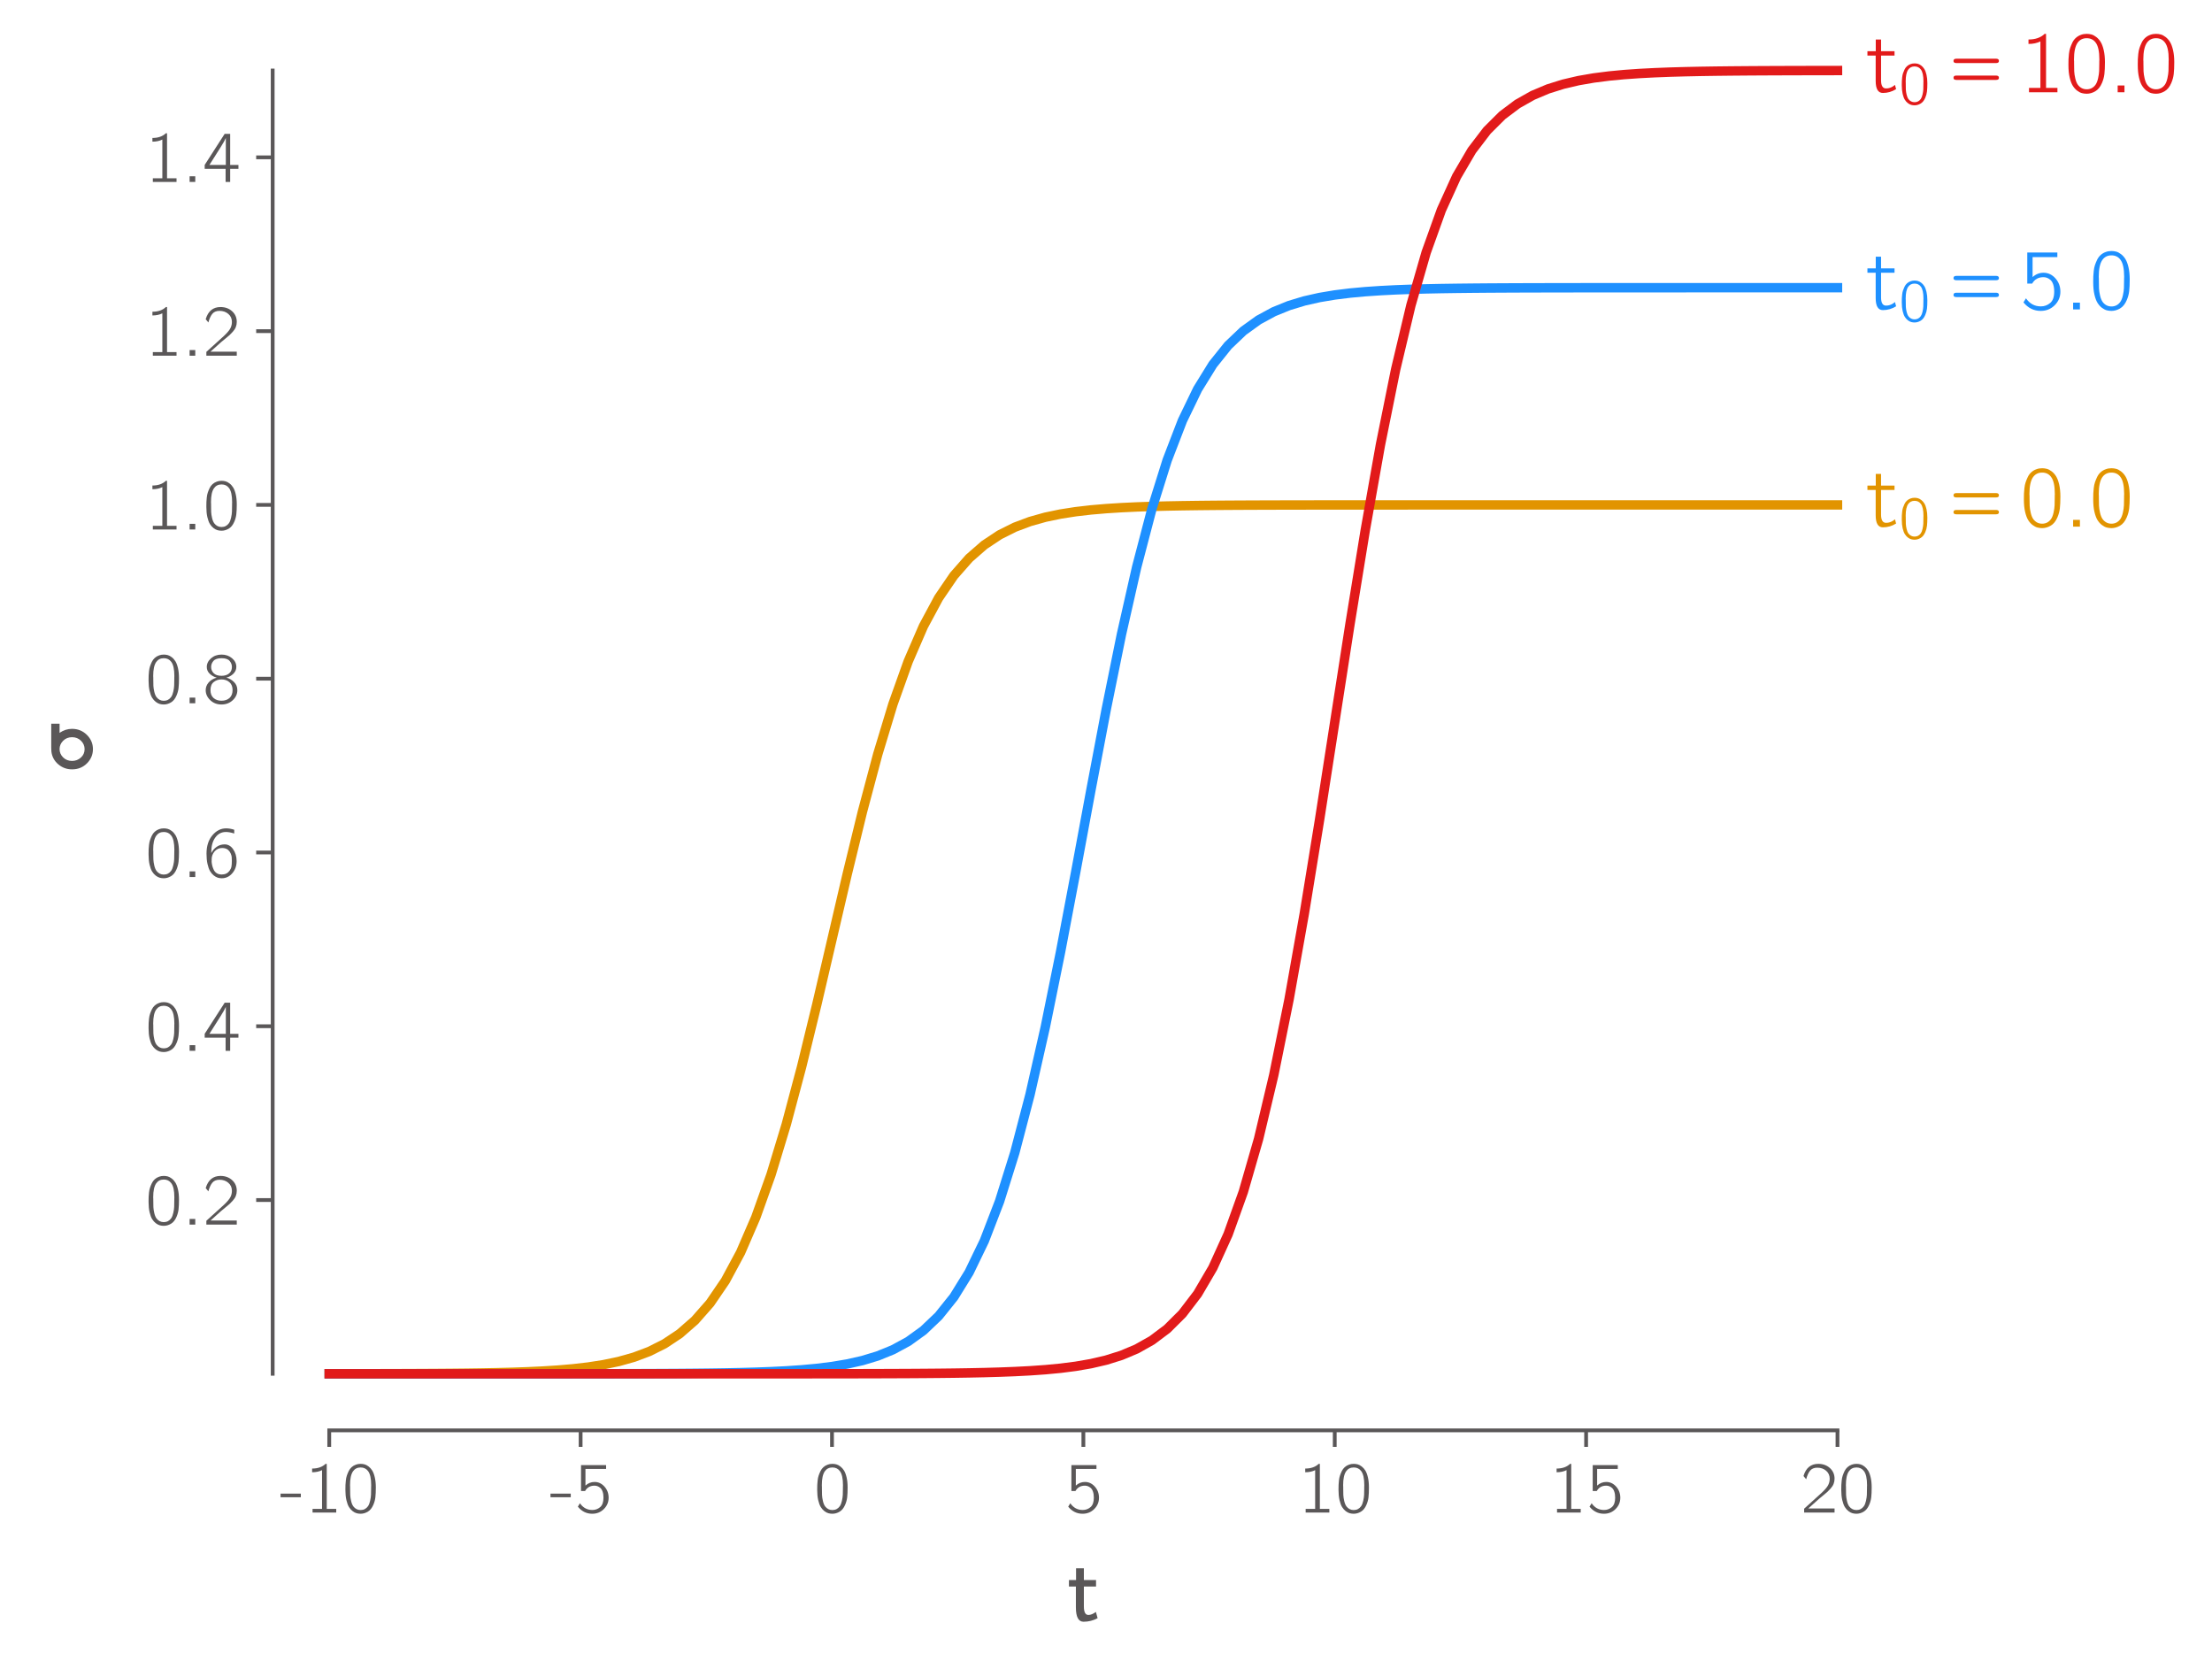 <?xml version="1.0" encoding="utf-8" standalone="no"?>
<!DOCTYPE svg PUBLIC "-//W3C//DTD SVG 1.1//EN"
  "http://www.w3.org/Graphics/SVG/1.1/DTD/svg11.dtd">
<svg xmlns:xlink="http://www.w3.org/1999/xlink" width="469.2pt" height="354pt" viewBox="0 0 469.2 354" xmlns="http://www.w3.org/2000/svg" version="1.1">
 <defs>
  <style type="text/css">*{stroke-linejoin: round; stroke-linecap: butt}</style>
 </defs>
 <g id="figure_1">
  <g id="patch_1">
   <path d="M 0 354 
L 469.2 354 
L 469.2 0 
L 0 0 
z
" style="fill: #ffffff"/>
  </g>
  <g id="axes_1">
   <g id="patch_2">
    <path d="M 69.839 291.358 
L 389.76 291.358 
L 389.76 14.958 
L 69.839 14.958 
z
" style="fill: #ffffff"/>
   </g>
   <g id="matplotlib.axis_1">
    <g id="xtick_1">
     <g id="line2d_1">
      <defs>
       <path id="m19b7c5cc12" d="M 0 0 
L 0 3.5 
" style="stroke: #5a5758; stroke-width: 0.8"/>
      </defs>
      <g>
       <use xlink:href="#m19b7c5cc12" x="69.839" y="303.358" style="fill: #5a5758; stroke: #5a5758; stroke-width: 0.8"/>
      </g>
     </g>
     <g id="text_1">
      <!-- -10 -->
      <g style="fill: #5a5758" transform="translate(59.343 320.778) scale(0.15 -0.15)">
       <defs>
        <path id="CMUBright-Roman-2d" d="M 70 1350 
L 70 1670 
L 1862 1670 
L 1862 1350 
L 70 1350 
z
" transform="scale(0.016)"/>
        <path id="CMUBright-Roman-31" d="M 672 3558 
L 672 3885 
Q 1427 3885 1862 4301 
L 1965 4301 
L 1965 320 
L 2803 320 
L 2803 0 
L 710 0 
L 710 320 
L 1549 320 
L 1549 3744 
Q 1178 3558 672 3558 
z
" transform="scale(0.016)"/>
        <path id="CMUBright-Roman-30" d="M 333 1984 
L 333 2086 
Q 333 2291 339 2438 
Q 346 2586 371 2832 
Q 397 3078 461 3267 
Q 525 3456 621 3657 
Q 717 3859 880 4006 
Q 1043 4154 1261 4230 
Q 1446 4301 1677 4301 
Q 1856 4301 2025 4256 
Q 2195 4211 2380 4070 
Q 2566 3930 2704 3709 
Q 2842 3488 2931 3104 
Q 3021 2720 3021 2214 
Q 3021 1683 2982 1347 
Q 2944 1011 2803 685 
Q 2618 250 2307 70 
Q 1997 -109 1677 -109 
Q 1498 -109 1328 -64 
Q 1158 -19 972 121 
Q 787 262 649 483 
Q 512 704 422 1091 
Q 333 1478 333 1984 
z
M 742 2413 
Q 742 2374 745 2326 
Q 749 2278 749 2272 
L 749 2150 
Q 749 1779 758 1548 
Q 768 1318 838 1014 
Q 909 710 1037 538 
Q 1286 218 1677 218 
Q 2086 218 2330 557 
Q 2451 730 2518 1037 
Q 2586 1344 2595 1568 
Q 2605 1792 2605 2163 
L 2605 2272 
Q 2605 2278 2608 2323 
Q 2611 2368 2611 2406 
Q 2611 3302 2336 3661 
Q 2099 3981 1677 3981 
Q 1242 3981 1005 3642 
Q 742 3264 742 2413 
z
" transform="scale(0.016)"/>
       </defs>
       <use xlink:href="#CMUBright-Roman-2d"/>
       <use xlink:href="#CMUBright-Roman-31" x="35"/>
       <use xlink:href="#CMUBright-Roman-30" x="87.5"/>
      </g>
     </g>
    </g>
    <g id="xtick_2">
     <g id="line2d_2">
      <g>
       <use xlink:href="#m19b7c5cc12" x="123.159" y="303.358" style="fill: #5a5758; stroke: #5a5758; stroke-width: 0.8"/>
      </g>
     </g>
     <g id="text_2">
      <!-- -5 -->
      <g style="fill: #5a5758" transform="translate(116.599 320.778) scale(0.15 -0.15)">
       <defs>
        <path id="CMUBright-Roman-35" d="M 301 518 
L 486 819 
Q 896 224 1581 224 
Q 1971 224 2268 473 
Q 2566 723 2566 1312 
Q 2566 1626 2489 1846 
Q 2413 2067 2285 2176 
Q 2157 2285 2032 2329 
Q 1907 2374 1773 2374 
Q 1210 2374 941 1901 
L 582 1901 
L 582 4192 
L 2797 4192 
L 2797 3853 
L 973 3853 
L 973 2381 
Q 1325 2701 1779 2701 
Q 2285 2701 2653 2291 
Q 3021 1882 3021 1306 
Q 3021 723 2601 307 
Q 2182 -109 1574 -109 
Q 813 -109 301 518 
z
" transform="scale(0.016)"/>
       </defs>
       <use xlink:href="#CMUBright-Roman-2d"/>
       <use xlink:href="#CMUBright-Roman-35" x="35"/>
      </g>
     </g>
    </g>
    <g id="xtick_3">
     <g id="line2d_3">
      <g>
       <use xlink:href="#m19b7c5cc12" x="176.479" y="303.358" style="fill: #5a5758; stroke: #5a5758; stroke-width: 0.8"/>
      </g>
     </g>
     <g id="text_3">
      <!-- 0 -->
      <g style="fill: #5a5758" transform="translate(172.543 320.778) scale(0.15 -0.15)">
       <use xlink:href="#CMUBright-Roman-30"/>
      </g>
     </g>
    </g>
    <g id="xtick_4">
     <g id="line2d_4">
      <g>
       <use xlink:href="#m19b7c5cc12" x="229.799" y="303.358" style="fill: #5a5758; stroke: #5a5758; stroke-width: 0.8"/>
      </g>
     </g>
     <g id="text_4">
      <!-- 5 -->
      <g style="fill: #5a5758" transform="translate(225.863 320.778) scale(0.15 -0.15)">
       <use xlink:href="#CMUBright-Roman-35"/>
      </g>
     </g>
    </g>
    <g id="xtick_5">
     <g id="line2d_5">
      <g>
       <use xlink:href="#m19b7c5cc12" x="283.119" y="303.358" style="fill: #5a5758; stroke: #5a5758; stroke-width: 0.8"/>
      </g>
     </g>
     <g id="text_5">
      <!-- 10 -->
      <g style="fill: #5a5758" transform="translate(275.247 320.778) scale(0.15 -0.15)">
       <use xlink:href="#CMUBright-Roman-31"/>
       <use xlink:href="#CMUBright-Roman-30" x="52.5"/>
      </g>
     </g>
    </g>
    <g id="xtick_6">
     <g id="line2d_6">
      <g>
       <use xlink:href="#m19b7c5cc12" x="336.439" y="303.358" style="fill: #5a5758; stroke: #5a5758; stroke-width: 0.8"/>
      </g>
     </g>
     <g id="text_6">
      <!-- 15 -->
      <g style="fill: #5a5758" transform="translate(328.568 320.778) scale(0.15 -0.15)">
       <use xlink:href="#CMUBright-Roman-31"/>
       <use xlink:href="#CMUBright-Roman-35" x="52.5"/>
      </g>
     </g>
    </g>
    <g id="xtick_7">
     <g id="line2d_7">
      <g>
       <use xlink:href="#m19b7c5cc12" x="389.76" y="303.358" style="fill: #5a5758; stroke: #5a5758; stroke-width: 0.8"/>
      </g>
     </g>
     <g id="text_7">
      <!-- 20 -->
      <g style="fill: #5a5758" transform="translate(381.888 320.778) scale(0.15 -0.15)">
       <defs>
        <path id="CMUBright-Roman-32" d="M 275 3226 
Q 595 4301 1587 4301 
L 1594 4301 
Q 2214 4294 2617 3923 
Q 3021 3552 3021 2989 
Q 3021 2746 2937 2531 
Q 2854 2317 2668 2115 
Q 2483 1914 2384 1821 
Q 2285 1728 2061 1549 
Q 1754 1299 1642 1203 
Q 1530 1107 698 358 
L 3021 358 
L 3021 0 
L 333 0 
L 333 339 
L 1683 1562 
Q 2144 1965 2368 2278 
Q 2592 2592 2592 2982 
Q 2592 3418 2278 3690 
Q 1965 3962 1498 3962 
Q 1069 3962 854 3693 
Q 640 3424 512 2938 
L 275 3226 
z
" transform="scale(0.016)"/>
       </defs>
       <use xlink:href="#CMUBright-Roman-32"/>
       <use xlink:href="#CMUBright-Roman-30" x="52.5"/>
      </g>
     </g>
    </g>
    <g id="text_8">
     <!-- t -->
     <g style="fill: #5a5758" transform="translate(226.388 343.793) scale(0.18 -0.18)">
      <defs>
       <path id="CMUBright-SemiBold-74" d="M 122 2541 
L 122 3021 
L 646 3021 
L 646 3885 
L 1222 3885 
L 1222 3021 
L 2118 3021 
L 2118 2541 
L 1222 2541 
L 1222 1075 
Q 1222 448 1555 448 
Q 1805 448 2106 672 
L 2234 211 
Q 1754 -51 1197 -51 
Q 634 -51 634 1005 
L 634 2541 
L 122 2541 
z
" transform="scale(0.016)"/>
      </defs>
      <use xlink:href="#CMUBright-SemiBold-74"/>
     </g>
    </g>
   </g>
   <g id="matplotlib.axis_2">
    <g id="ytick_1">
     <g id="line2d_8">
      <defs>
       <path id="m6cacf2490b" d="M 0 0 
L -3.5 0 
" style="stroke: #5a5758; stroke-width: 0.8"/>
      </defs>
      <g>
       <use xlink:href="#m6cacf2490b" x="57.839" y="254.503" style="fill: #5a5758; stroke: #5a5758; stroke-width: 0.8"/>
      </g>
     </g>
     <g id="text_9">
      <!-- 0.2 -->
      <g style="fill: #5a5758" transform="translate(30.717 259.713) scale(0.15 -0.15)">
       <defs>
        <path id="CMUBright-Roman-2e" d="M 678 0 
L 678 499 
L 1178 499 
L 1178 0 
L 678 0 
z
" transform="scale(0.016)"/>
       </defs>
       <use xlink:href="#CMUBright-Roman-30"/>
       <use xlink:href="#CMUBright-Roman-2e" x="52.5"/>
       <use xlink:href="#CMUBright-Roman-32" x="81.7"/>
      </g>
     </g>
    </g>
    <g id="ytick_2">
     <g id="line2d_9">
      <g>
       <use xlink:href="#m6cacf2490b" x="57.839" y="217.648" style="fill: #5a5758; stroke: #5a5758; stroke-width: 0.8"/>
      </g>
     </g>
     <g id="text_10">
      <!-- 0.4 -->
      <g style="fill: #5a5758" transform="translate(30.717 222.858) scale(0.15 -0.15)">
       <defs>
        <path id="CMUBright-Roman-34" d="M 186 1158 
L 186 1504 
L 1952 4250 
L 2438 4250 
L 2438 1498 
L 3168 1498 
L 3168 1158 
L 2438 1158 
L 2438 0 
L 2035 0 
L 2035 1158 
L 186 1158 
z
M 602 1498 
L 2054 1498 
L 2054 3885 
Q 1971 3667 1606 3085 
L 602 1498 
z
" transform="scale(0.016)"/>
       </defs>
       <use xlink:href="#CMUBright-Roman-30"/>
       <use xlink:href="#CMUBright-Roman-2e" x="52.5"/>
       <use xlink:href="#CMUBright-Roman-34" x="81.7"/>
      </g>
     </g>
    </g>
    <g id="ytick_3">
     <g id="line2d_10">
      <g>
       <use xlink:href="#m6cacf2490b" x="57.839" y="180.793" style="fill: #5a5758; stroke: #5a5758; stroke-width: 0.8"/>
      </g>
     </g>
     <g id="text_11">
      <!-- 0.6 -->
      <g style="fill: #5a5758" transform="translate(30.717 186.003) scale(0.15 -0.15)">
       <defs>
        <path id="CMUBright-Roman-36" d="M 346 2061 
Q 346 3072 864 3686 
Q 1382 4301 2074 4301 
L 2086 4301 
Q 2426 4301 2797 4179 
L 2797 3846 
Q 2374 3981 2074 3981 
L 2061 3981 
Q 1478 3981 1123 3491 
Q 768 3002 768 2208 
Q 768 2195 771 2166 
Q 774 2138 774 2125 
Q 928 2445 1238 2665 
Q 1549 2886 1952 2886 
Q 2387 2886 2682 2483 
Q 3008 2029 3008 1408 
Q 3008 768 2618 326 
Q 2240 -109 1690 -109 
Q 1510 -109 1340 -57 
Q 1171 -6 985 141 
Q 800 288 662 521 
Q 525 755 435 1152 
Q 346 1549 346 2061 
z
M 794 1389 
Q 813 1171 854 1004 
Q 896 838 985 643 
Q 1075 448 1254 336 
Q 1434 224 1690 224 
Q 2138 224 2381 550 
Q 2515 736 2550 921 
Q 2586 1107 2586 1434 
Q 2586 1645 2573 1776 
Q 2560 1907 2480 2089 
Q 2400 2272 2253 2400 
Q 2054 2566 1728 2566 
Q 1325 2566 1062 2265 
Q 800 1965 800 1555 
Q 800 1440 806 1389 
L 794 1389 
z
" transform="scale(0.016)"/>
       </defs>
       <use xlink:href="#CMUBright-Roman-30"/>
       <use xlink:href="#CMUBright-Roman-2e" x="52.5"/>
       <use xlink:href="#CMUBright-Roman-36" x="81.7"/>
      </g>
     </g>
    </g>
    <g id="ytick_4">
     <g id="line2d_11">
      <g>
       <use xlink:href="#m6cacf2490b" x="57.839" y="143.938" style="fill: #5a5758; stroke: #5a5758; stroke-width: 0.8"/>
      </g>
     </g>
     <g id="text_12">
      <!-- 0.8 -->
      <g style="fill: #5a5758" transform="translate(30.717 149.148) scale(0.15 -0.15)">
       <defs>
        <path id="CMUBright-Roman-38" d="M 275 1158 
Q 275 1517 518 1817 
Q 762 2118 1248 2266 
Q 909 2349 640 2598 
Q 371 2848 371 3206 
Q 371 3642 745 3971 
Q 1120 4301 1677 4301 
Q 2221 4301 2601 3981 
Q 2982 3661 2982 3213 
Q 2982 2918 2787 2684 
Q 2592 2451 2285 2323 
L 2099 2266 
Q 2464 2176 2768 1885 
Q 3072 1594 3072 1158 
Q 3072 646 2665 268 
Q 2259 -109 1670 -109 
Q 1075 -109 675 275 
Q 275 659 275 1158 
z
M 698 1158 
Q 698 704 970 464 
Q 1242 224 1670 224 
Q 2118 224 2384 470 
Q 2650 717 2650 1165 
Q 2650 1619 2371 1862 
Q 2093 2106 1670 2106 
Q 1280 2106 989 1878 
Q 698 1651 698 1158 
z
M 755 3206 
Q 755 2886 982 2656 
Q 1210 2426 1670 2426 
Q 2093 2426 2342 2634 
Q 2592 2842 2592 3206 
Q 2592 3507 2387 3744 
Q 2182 3981 1683 3981 
Q 1171 3981 963 3744 
Q 755 3507 755 3206 
z
" transform="scale(0.016)"/>
       </defs>
       <use xlink:href="#CMUBright-Roman-30"/>
       <use xlink:href="#CMUBright-Roman-2e" x="52.5"/>
       <use xlink:href="#CMUBright-Roman-38" x="81.7"/>
      </g>
     </g>
    </g>
    <g id="ytick_5">
     <g id="line2d_12">
      <g>
       <use xlink:href="#m6cacf2490b" x="57.839" y="107.083" style="fill: #5a5758; stroke: #5a5758; stroke-width: 0.8"/>
      </g>
     </g>
     <g id="text_13">
      <!-- 1.0 -->
      <g style="fill: #5a5758" transform="translate(30.717 112.293) scale(0.15 -0.15)">
       <use xlink:href="#CMUBright-Roman-31"/>
       <use xlink:href="#CMUBright-Roman-2e" x="52.5"/>
       <use xlink:href="#CMUBright-Roman-30" x="81.7"/>
      </g>
     </g>
    </g>
    <g id="ytick_6">
     <g id="line2d_13">
      <g>
       <use xlink:href="#m6cacf2490b" x="57.839" y="70.228" style="fill: #5a5758; stroke: #5a5758; stroke-width: 0.8"/>
      </g>
     </g>
     <g id="text_14">
      <!-- 1.2 -->
      <g style="fill: #5a5758" transform="translate(30.717 75.439) scale(0.15 -0.15)">
       <use xlink:href="#CMUBright-Roman-31"/>
       <use xlink:href="#CMUBright-Roman-2e" x="52.5"/>
       <use xlink:href="#CMUBright-Roman-32" x="81.7"/>
      </g>
     </g>
    </g>
    <g id="ytick_7">
     <g id="line2d_14">
      <g>
       <use xlink:href="#m6cacf2490b" x="57.839" y="33.373" style="fill: #5a5758; stroke: #5a5758; stroke-width: 0.8"/>
      </g>
     </g>
     <g id="text_15">
      <!-- 1.4 -->
      <g style="fill: #5a5758" transform="translate(30.717 38.584) scale(0.15 -0.15)">
       <use xlink:href="#CMUBright-Roman-31"/>
       <use xlink:href="#CMUBright-Roman-2e" x="52.5"/>
       <use xlink:href="#CMUBright-Roman-34" x="81.7"/>
      </g>
     </g>
    </g>
    <g id="text_16">
     <!-- $\sigma$ -->
     <g style="fill: #5a5758" transform="translate(19.71 163.958) rotate(-90) scale(0.18 -0.18)">
      <defs>
       <path id="CMUBright-SemiBold-3c3" d="M 275 1485 
Q 275 2067 646 2502 
Q 1018 2938 1581 3008 
Q 1677 3021 1875 3021 
L 3635 3021 
L 3635 2406 
L 2963 2406 
Q 3258 1978 3258 1491 
Q 3258 845 2816 397 
Q 2374 -51 1766 -51 
Q 1158 -51 716 390 
Q 275 832 275 1485 
z
M 896 1485 
Q 896 1114 1142 838 
Q 1389 563 1766 563 
Q 2118 563 2380 828 
Q 2643 1094 2643 1485 
Q 2643 1882 2380 2144 
Q 2118 2406 1766 2406 
Q 1414 2406 1155 2144 
Q 896 1882 896 1485 
z
" transform="scale(0.016)"/>
      </defs>
      <use xlink:href="#CMUBright-SemiBold-3c3" transform="translate(0 0.797)"/>
     </g>
    </g>
   </g>
   <g id="line2d_15">
    <path d="M 69.839 291.349 
L 73.07 291.346 
L 76.302 291.342 
L 79.534 291.337 
L 82.765 291.33 
L 85.997 291.32 
L 89.228 291.306 
L 92.46 291.288 
L 95.691 291.263 
L 98.923 291.23 
L 102.154 291.185 
L 105.386 291.123 
L 108.617 291.041 
L 111.849 290.929 
L 115.08 290.777 
L 118.312 290.573 
L 121.543 290.297 
L 124.775 289.924 
L 128.006 289.422 
L 131.238 288.747 
L 134.469 287.84 
L 137.701 286.627 
L 140.932 285.01 
L 144.164 282.867 
L 147.395 280.046 
L 150.627 276.368 
L 153.859 271.631 
L 157.09 265.623 
L 160.322 258.156 
L 163.553 249.099 
L 166.785 238.437 
L 170.016 226.316 
L 173.248 213.075 
L 176.479 199.22 
L 179.711 185.366 
L 182.942 172.124 
L 186.174 160.004 
L 189.405 149.342 
L 192.637 140.285 
L 195.868 132.817 
L 199.1 126.81 
L 202.331 122.072 
L 205.563 118.394 
L 208.794 115.574 
L 212.026 113.43 
L 215.257 111.814 
L 218.489 110.601 
L 221.72 109.694 
L 224.952 109.019 
L 228.183 108.517 
L 231.415 108.144 
L 234.647 107.868 
L 237.878 107.663 
L 241.11 107.512 
L 244.341 107.4 
L 247.573 107.317 
L 250.804 107.256 
L 254.036 107.211 
L 257.267 107.177 
L 260.499 107.153 
L 263.73 107.135 
L 266.962 107.121 
L 270.193 107.111 
L 273.425 107.104 
L 276.656 107.098 
L 279.888 107.094 
L 283.119 107.091 
L 286.351 107.089 
L 289.582 107.088 
L 292.814 107.086 
L 296.045 107.086 
L 299.277 107.085 
L 302.508 107.084 
L 305.74 107.084 
L 308.972 107.084 
L 312.203 107.084 
L 315.435 107.083 
L 318.666 107.083 
L 321.898 107.083 
L 325.129 107.083 
L 328.361 107.083 
L 331.592 107.083 
L 334.824 107.083 
L 338.055 107.083 
L 341.287 107.083 
L 344.518 107.083 
L 347.75 107.083 
L 350.981 107.083 
L 354.213 107.083 
L 357.444 107.083 
L 360.676 107.083 
L 363.907 107.083 
L 367.139 107.083 
L 370.37 107.083 
L 373.602 107.083 
L 376.833 107.083 
L 380.065 107.083 
L 383.296 107.083 
L 386.528 107.083 
L 389.76 107.083 
" style="fill: none; stroke: #e29400; stroke-width: 2; stroke-linecap: square"/>
   </g>
   <g id="line2d_16">
    <path d="M 69.839 291.358 
L 73.07 291.358 
L 76.302 291.358 
L 79.534 291.357 
L 82.765 291.357 
L 85.997 291.357 
L 89.228 291.357 
L 92.46 291.357 
L 95.691 291.357 
L 98.923 291.357 
L 102.154 291.356 
L 105.386 291.356 
L 108.617 291.355 
L 111.849 291.354 
L 115.08 291.353 
L 118.312 291.351 
L 121.543 291.349 
L 124.775 291.345 
L 128.006 291.341 
L 131.238 291.335 
L 134.469 291.327 
L 137.701 291.317 
L 140.932 291.302 
L 144.164 291.283 
L 147.395 291.256 
L 150.627 291.22 
L 153.859 291.172 
L 157.09 291.106 
L 160.322 291.017 
L 163.553 290.897 
L 166.785 290.734 
L 170.016 290.514 
L 173.248 290.217 
L 176.479 289.816 
L 179.711 289.275 
L 182.942 288.547 
L 186.174 287.569 
L 189.405 286.257 
L 192.637 284.506 
L 195.868 282.177 
L 199.1 279.101 
L 202.331 275.069 
L 205.563 269.842 
L 208.794 263.159 
L 212.026 254.763 
L 215.257 244.448 
L 218.489 232.115 
L 221.72 217.838 
L 224.952 201.92 
L 228.183 184.894 
L 231.415 167.478 
L 234.647 150.452 
L 237.878 134.534 
L 241.11 120.257 
L 244.341 107.924 
L 247.573 97.609 
L 250.804 89.213 
L 254.036 82.53 
L 257.267 77.303 
L 260.499 73.271 
L 263.73 70.195 
L 266.962 67.866 
L 270.193 66.115 
L 273.425 64.803 
L 276.656 63.825 
L 279.888 63.097 
L 283.119 62.556 
L 286.351 62.155 
L 289.582 61.858 
L 292.814 61.638 
L 296.045 61.475 
L 299.277 61.355 
L 302.508 61.266 
L 305.74 61.2 
L 308.972 61.152 
L 312.203 61.116 
L 315.435 61.089 
L 318.666 61.07 
L 321.898 61.055 
L 325.129 61.045 
L 328.361 61.037 
L 331.592 61.031 
L 334.824 61.027 
L 338.055 61.023 
L 341.287 61.021 
L 344.518 61.019 
L 347.75 61.018 
L 350.981 61.017 
L 354.213 61.016 
L 357.444 61.016 
L 360.676 61.015 
L 363.907 61.015 
L 367.139 61.015 
L 370.37 61.015 
L 373.602 61.015 
L 376.833 61.015 
L 380.065 61.015 
L 383.296 61.015 
L 386.528 61.014 
L 389.76 61.014 
" style="fill: none; stroke: #1e90ff; stroke-width: 2; stroke-linecap: square"/>
   </g>
   <g id="line2d_17">
    <path d="M 69.839 291.358 
L 73.07 291.358 
L 76.302 291.358 
L 79.534 291.358 
L 82.765 291.358 
L 85.997 291.358 
L 89.228 291.358 
L 92.46 291.358 
L 95.691 291.358 
L 98.923 291.358 
L 102.154 291.358 
L 105.386 291.358 
L 108.617 291.358 
L 111.849 291.358 
L 115.08 291.358 
L 118.312 291.358 
L 121.543 291.358 
L 124.775 291.358 
L 128.006 291.358 
L 131.238 291.357 
L 134.469 291.357 
L 137.701 291.357 
L 140.932 291.357 
L 144.164 291.357 
L 147.395 291.357 
L 150.627 291.357 
L 153.859 291.356 
L 157.09 291.356 
L 160.322 291.355 
L 163.553 291.354 
L 166.785 291.353 
L 170.016 291.351 
L 173.248 291.348 
L 176.479 291.345 
L 179.711 291.341 
L 182.942 291.335 
L 186.174 291.327 
L 189.405 291.315 
L 192.637 291.301 
L 195.868 291.28 
L 199.1 291.253 
L 202.331 291.216 
L 205.563 291.166 
L 208.794 291.098 
L 212.026 291.006 
L 215.257 290.882 
L 218.489 290.714 
L 221.72 290.487 
L 224.952 290.181 
L 228.183 289.766 
L 231.415 289.207 
L 234.647 288.454 
L 237.878 287.441 
L 241.11 286.081 
L 244.341 284.262 
L 247.573 281.837 
L 250.804 278.622 
L 254.036 274.391 
L 257.267 268.874 
L 260.499 261.767 
L 263.73 252.756 
L 266.962 241.555 
L 270.193 227.969 
L 273.425 211.976 
L 276.656 193.796 
L 279.888 173.933 
L 283.119 153.152 
L 286.351 132.37 
L 289.582 112.508 
L 292.814 94.327 
L 296.045 78.334 
L 299.277 64.749 
L 302.508 53.547 
L 305.74 44.536 
L 308.972 37.43 
L 312.203 31.913 
L 315.435 27.682 
L 318.666 24.467 
L 321.898 22.042 
L 325.129 20.222 
L 328.361 18.862 
L 331.592 17.849 
L 334.824 17.096 
L 338.055 16.537 
L 341.287 16.123 
L 344.518 15.816 
L 347.75 15.589 
L 350.981 15.421 
L 354.213 15.297 
L 357.444 15.205 
L 360.676 15.137 
L 363.907 15.087 
L 367.139 15.05 
L 370.37 15.023 
L 373.602 15.003 
L 376.833 14.988 
L 380.065 14.977 
L 383.296 14.969 
L 386.528 14.963 
L 389.76 14.958 
" style="fill: none; stroke: #e21a1a; stroke-width: 2; stroke-linecap: square"/>
   </g>
   <g id="patch_3">
    <path d="M 57.839 291.358 
L 57.839 14.958 
" style="fill: none; stroke: #5a5758; stroke-width: 0.8; stroke-linejoin: miter; stroke-linecap: square"/>
   </g>
   <g id="patch_4">
    <path d="M 69.839 303.358 
L 389.76 303.358 
" style="fill: none; stroke: #5a5758; stroke-width: 0.8; stroke-linejoin: miter; stroke-linecap: square"/>
   </g>
   <g id="text_17">
    <!-- $t_0=0.0$ -->
    <g style="fill: #e29400" transform="translate(395.76 111.835) scale(0.18 -0.18)">
     <defs>
      <path id="CMUBright-Roman-74" d="M 122 2701 
L 122 3021 
L 736 3021 
L 736 3885 
L 1126 3885 
L 1126 3021 
L 2118 3021 
L 2118 2701 
L 1126 2701 
L 1126 883 
Q 1126 282 1491 282 
Q 1568 282 1638 291 
Q 1709 301 1769 323 
Q 1830 346 1878 365 
Q 1926 384 1974 416 
Q 2022 448 2048 464 
Q 2074 480 2109 512 
Q 2144 544 2150 544 
L 2234 230 
Q 1779 -51 1261 -51 
Q 730 -51 730 838 
L 730 2701 
L 122 2701 
z
" transform="scale(0.016)"/>
      <path id="CMUBright-Roman-3d" d="M 378 1062 
Q 378 1229 576 1229 
L 3533 1229 
Q 3725 1222 3725 1062 
Q 3725 909 3514 909 
L 589 909 
Q 378 909 378 1062 
z
M 378 2304 
Q 378 2470 582 2470 
L 3533 2470 
Q 3725 2464 3725 2304 
Q 3725 2150 3514 2150 
L 589 2150 
Q 378 2150 378 2304 
z
" transform="scale(0.016)"/>
     </defs>
     <use xlink:href="#CMUBright-Roman-74" transform="translate(0 0.797)"/>
     <use xlink:href="#CMUBright-Roman-30" transform="translate(38.726 -13.364) scale(0.7)"/>
     <use xlink:href="#CMUBright-Roman-3d" transform="translate(97.319 0.797)"/>
     <use xlink:href="#CMUBright-Roman-30" transform="translate(181.001 0.797)"/>
     <use xlink:href="#CMUBright-Roman-2e" transform="translate(233.501 0.797)"/>
     <use xlink:href="#CMUBright-Roman-30" transform="translate(262.701 0.797)"/>
    </g>
   </g>
   <g id="text_18">
    <!-- $t_0=5.0$ -->
    <g style="fill: #1e90ff" transform="translate(395.76 65.766) scale(0.18 -0.18)">
     <use xlink:href="#CMUBright-Roman-74" transform="translate(0 0.797)"/>
     <use xlink:href="#CMUBright-Roman-30" transform="translate(38.726 -13.364) scale(0.7)"/>
     <use xlink:href="#CMUBright-Roman-3d" transform="translate(97.319 0.797)"/>
     <use xlink:href="#CMUBright-Roman-35" transform="translate(181.001 0.797)"/>
     <use xlink:href="#CMUBright-Roman-2e" transform="translate(233.501 0.797)"/>
     <use xlink:href="#CMUBright-Roman-30" transform="translate(262.701 0.797)"/>
    </g>
   </g>
   <g id="text_19">
    <!-- $t_0=10.0$ -->
    <g style="fill: #e21a1a" transform="translate(395.76 19.71) scale(0.18 -0.18)">
     <use xlink:href="#CMUBright-Roman-74" transform="translate(0 0.797)"/>
     <use xlink:href="#CMUBright-Roman-30" transform="translate(38.726 -13.364) scale(0.7)"/>
     <use xlink:href="#CMUBright-Roman-3d" transform="translate(97.319 0.797)"/>
     <use xlink:href="#CMUBright-Roman-31" transform="translate(181.001 0.797)"/>
     <use xlink:href="#CMUBright-Roman-30" transform="translate(233.501 0.797)"/>
     <use xlink:href="#CMUBright-Roman-2e" transform="translate(286.001 0.797)"/>
     <use xlink:href="#CMUBright-Roman-30" transform="translate(315.201 0.797)"/>
    </g>
   </g>
  </g>
 </g>
</svg>

